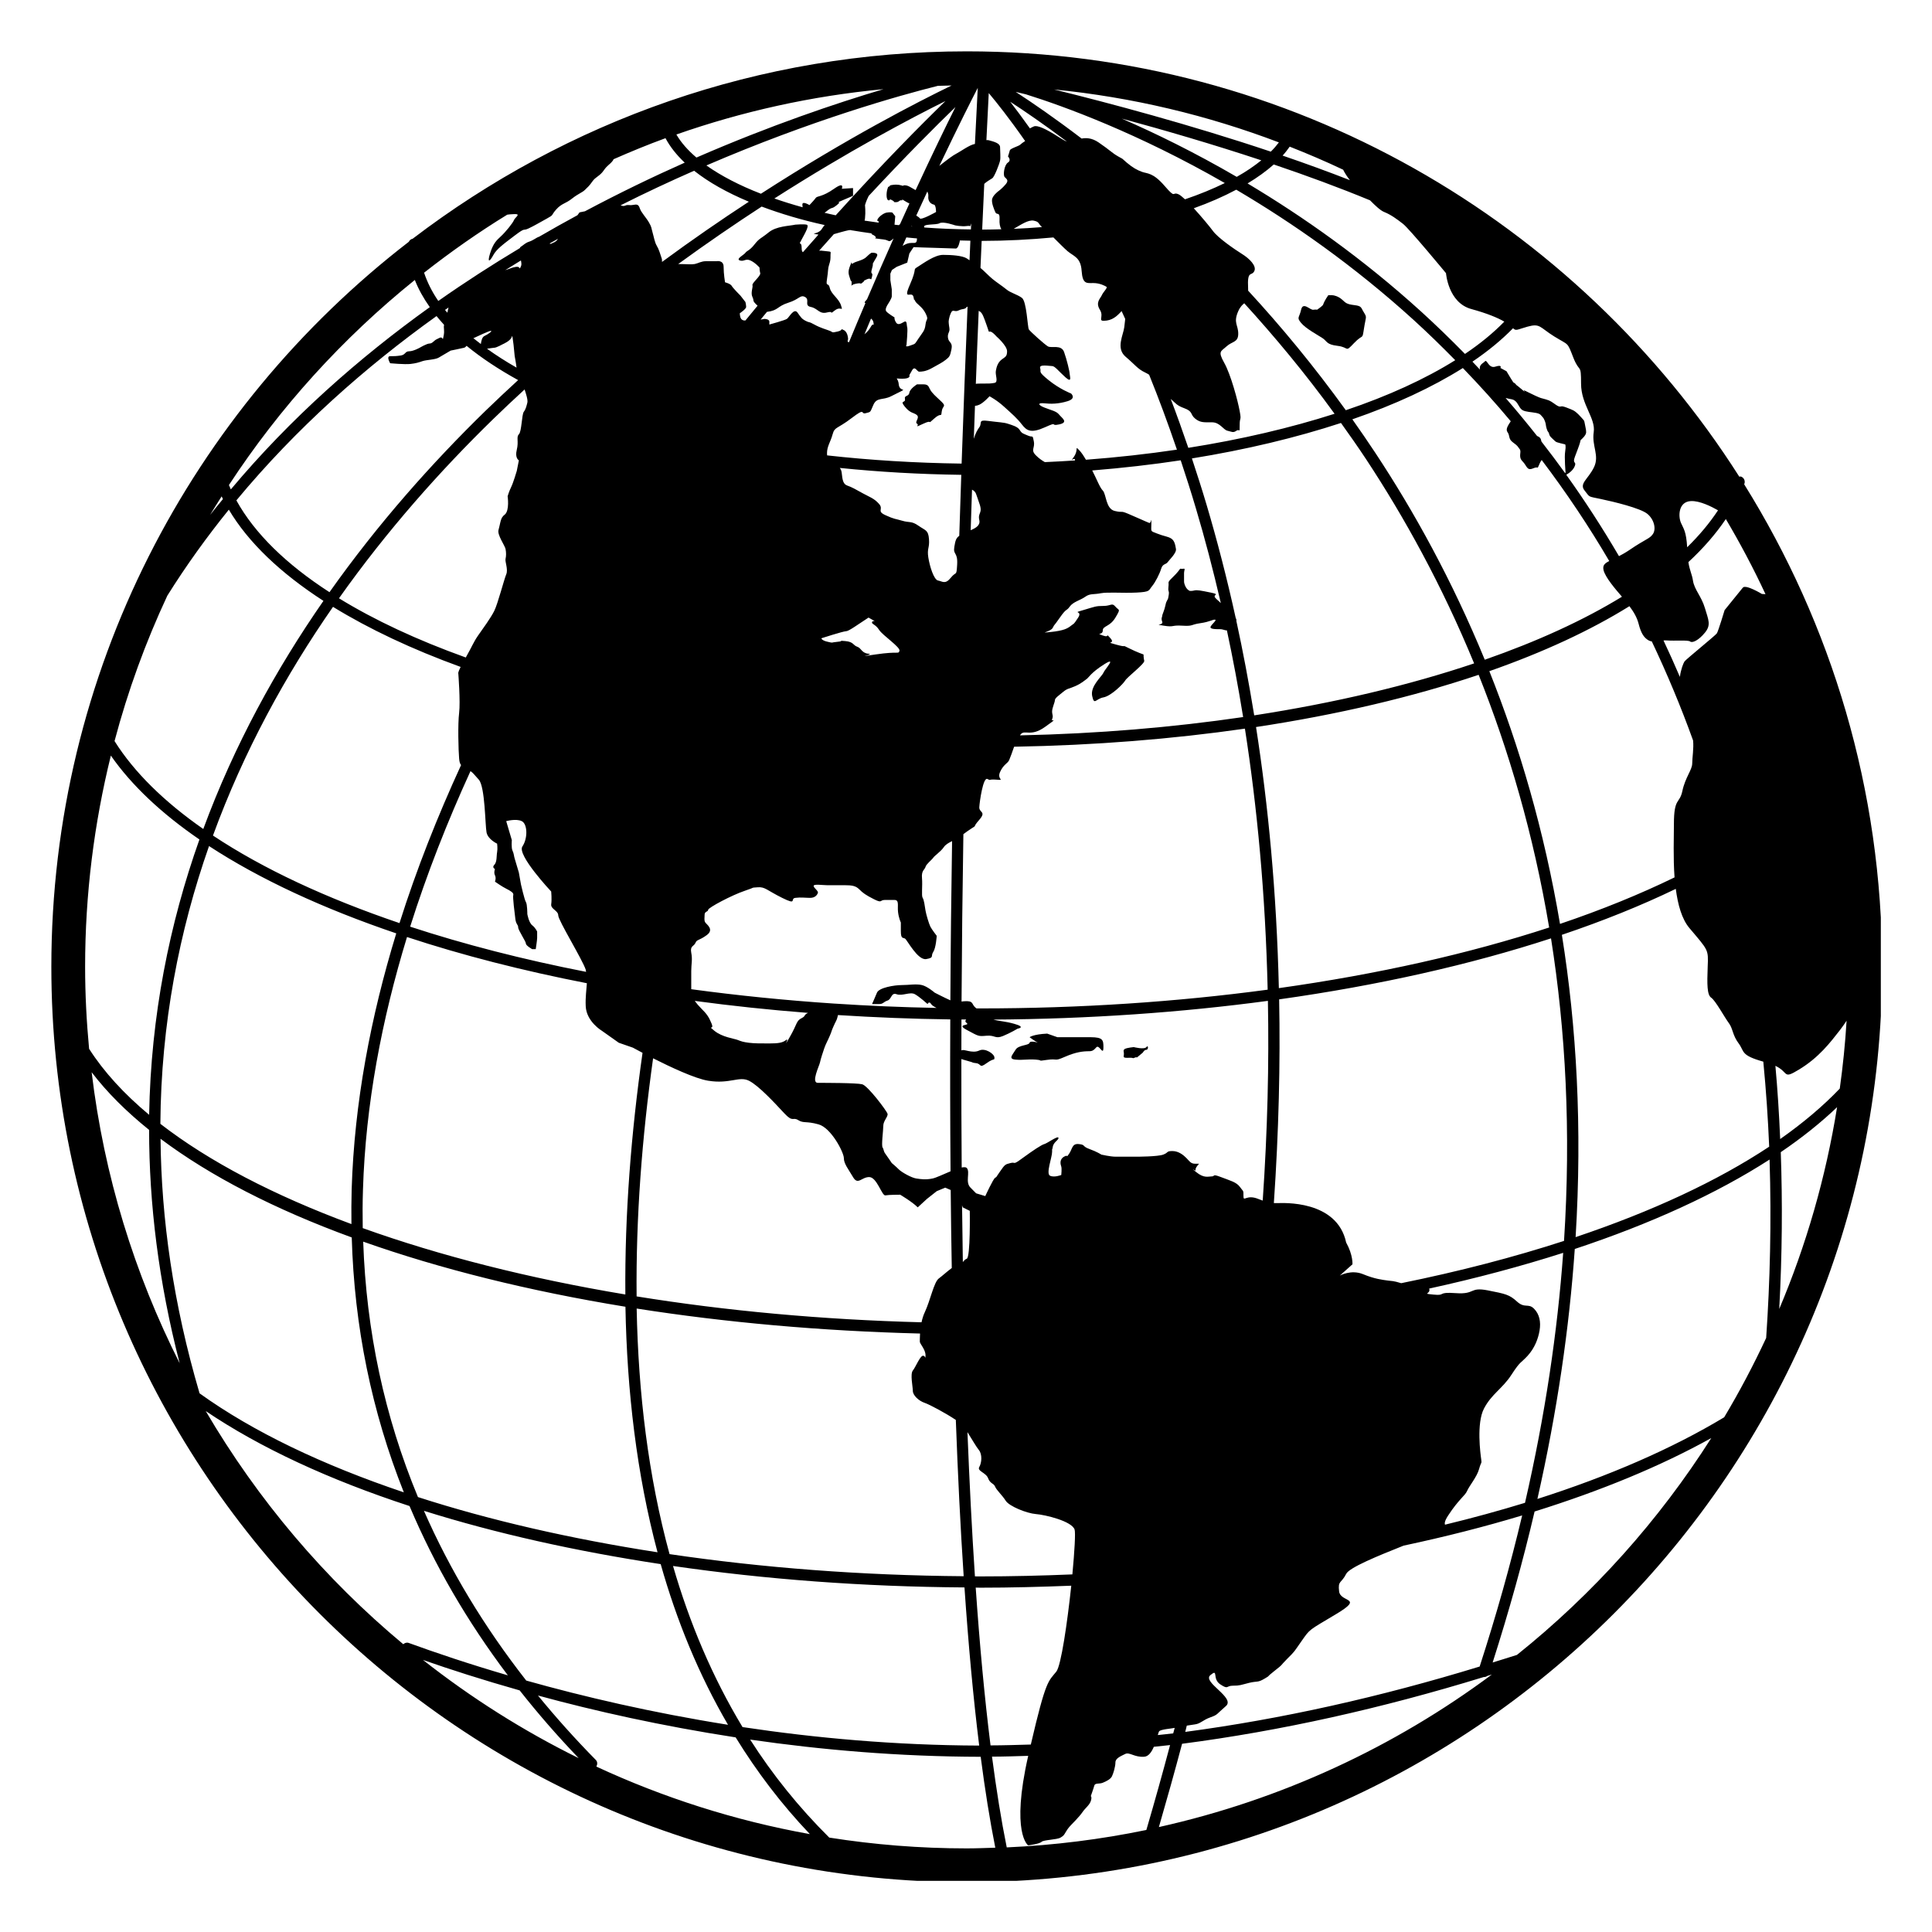 <svg xmlns="http://www.w3.org/2000/svg" xmlns:xlink="http://www.w3.org/1999/xlink" width="1080" zoomAndPan="magnify" viewBox="0 0 810 810" height="1080" preserveAspectRatio="xMidYMid meet" version="1.0"><defs><clipPath id="a23cbd2c85"><path d="M 21.293 21.293 L 788.543 21.293 L 788.543 788.543 L 21.293 788.543 Z M 21.293 21.293 " clip-rule="nonzero"/></clipPath></defs><g clip-path="url(#a23cbd2c85)"><path fill="#000000" d="M 731.254 203.035 C 731.285 202.965 731.316 202.91 731.332 202.859 C 731.789 201.641 731.172 200.277 729.953 199.812 C 729.707 199.719 729.465 199.855 729.199 199.836 C 661.039 92.766 541.379 21.527 405.32 21.527 C 318.059 21.527 237.551 50.863 172.996 100.102 C 172.25 100.246 171.723 100.703 171.395 101.371 C 80.34 171.617 21.527 281.703 21.527 405.336 C 21.527 616.949 193.695 789.113 405.32 789.113 C 616.926 789.113 789.098 616.941 789.098 405.336 C 789.098 331.113 767.867 261.82 731.254 203.035 Z M 722.875 594.199 C 701.012 607.371 674.555 618.859 644.562 628.441 C 652.891 591.578 657.934 556.676 660.234 523.637 C 692.039 513.102 719.676 500.461 741.898 486.148 C 742.742 512.27 742.082 537.402 740.473 560.949 C 735.156 572.352 729.297 583.453 722.875 594.199 Z M 249.801 737.867 C 241.133 729.062 233.07 720.059 225.551 710.855 C 249.375 717.359 277.398 723.621 308.43 728.406 C 317.281 742.797 327.586 756.402 339.547 768.965 C 308.152 763.312 278.133 753.699 250.008 740.641 C 250.523 739.727 250.555 738.629 249.801 737.867 Z M 242.617 737.113 C 219.367 725.664 197.52 711.812 177.332 695.93 C 188.605 699.891 202.273 704.289 217.875 708.707 C 225.5 718.387 233.734 727.852 242.617 737.113 Z M 220.633 704.586 C 202.918 681.945 188.621 658.223 177.734 633.418 C 207.75 642.848 241.27 650.344 276.996 655.762 C 283.715 679.535 292.98 702.141 305.223 723.125 C 273.227 718.039 244.637 711.336 220.633 704.586 Z M 62.512 473.715 C 62.52 504.668 66.465 537.309 75.328 571.551 C 56.379 534.043 43.621 492.941 38.426 449.535 C 44.848 457.961 52.938 466.012 62.512 473.715 Z M 83.668 584.16 C 72.629 546.641 67.625 511.066 67.305 477.434 C 88.184 493.125 115.375 507.074 147.469 518.805 C 148.535 556.18 155.848 591.848 169.309 625.672 C 135.211 614.191 105.996 600.227 83.668 584.16 Z M 87.637 354.715 C 108.844 368.578 135.469 380.922 166.133 391.32 C 155.406 426.371 148.551 462.371 147.438 498.641 C 147.293 503.523 147.293 508.383 147.34 513.199 C 114.961 501.207 87.691 487.031 67.234 471.172 C 67.52 429.203 75.145 390.32 87.637 354.715 Z M 70.152 249.738 C 78.105 237.023 86.762 225.035 95.941 213.676 C 104.121 227.457 117.66 240.309 135.605 251.918 C 115.77 280.477 98.195 312.406 85.23 347.562 C 68.91 336.18 56.258 323.816 48.023 310.699 C 53.621 289.566 61.066 269.195 70.152 249.738 Z M 88.078 215.879 C 89.648 213.258 91.301 210.691 92.93 208.105 C 93.113 208.488 93.289 208.875 93.457 209.25 C 91.668 211.445 89.832 213.629 88.078 215.879 Z M 212.656 90.008 C 213.289 89.891 214.102 89.832 215.488 89.77 C 218.734 89.609 215.938 91.082 215.488 92.27 C 215.055 93.449 211.961 97.281 210.027 99.055 C 208.121 100.824 206.789 102.004 205.457 106.27 C 204.145 110.543 205.457 109.516 206.789 107.008 C 208.121 104.504 210.91 102.445 215.785 98.758 C 220.641 95.078 219.031 96.984 221.539 95.805 C 224.043 94.629 225.957 93.457 229.203 91.676 C 232.453 89.906 230.824 90.508 233.18 87.836 C 235.539 85.191 237.023 85.488 239.812 83.266 C 242.617 81.062 244.086 80.766 245.262 79.586 C 246.449 78.418 247.043 77.961 248.383 76.043 C 249.695 74.129 251.477 73.848 253.098 71.48 C 254.715 69.117 255.598 69.117 256.938 67.344 C 257.105 67.121 257.129 66.953 257.234 66.758 C 264.383 63.617 271.633 60.625 279.016 57.934 C 280.906 61.5 283.617 64.934 287.066 68.195 C 273.629 74.168 259.582 80.949 245.238 88.582 C 244.816 88.672 244.359 88.773 243.805 88.871 C 242.512 89.094 243.105 89.016 242.098 90.234 C 236.773 93.113 231.395 96.125 226.016 99.254 C 224.867 99.582 223.707 100.695 221.98 101.273 C 220.203 101.852 219.914 102.445 218.141 103.621 C 218.012 103.703 218.078 103.895 217.98 104 C 206.562 110.848 195.125 118.191 183.762 126.176 C 181.117 122.328 179.145 118.359 177.797 114.332 C 188.941 105.594 200.543 97.441 212.656 90.008 Z M 218.398 109.195 C 218.59 110.109 218.711 110.984 218.438 111.586 C 217.547 113.645 218.438 111.586 216.371 111.871 C 214.629 112.121 214.035 112.594 211.816 113.27 C 214.02 111.887 216.219 110.527 218.398 109.195 Z M 574.387 83.988 C 576.641 86.258 578.758 88.262 580.305 88.871 C 583.246 90.059 585.594 91.82 588.258 93.883 C 590.902 95.965 606.246 114.535 606.246 114.535 C 606.246 114.535 607.137 126.922 616.863 129.566 C 623.551 131.402 627.887 133.215 630.691 134.844 C 626.105 139.555 620.59 144.086 614.199 148.383 C 608.059 142.121 601.926 136.188 595.883 130.688 C 571.301 108.344 546.27 90.789 523.055 76.91 C 527.207 74.398 530.91 71.738 534.027 68.957 C 547.754 73.605 561.438 78.633 574.387 83.988 Z M 640.465 136.941 C 645.773 135.469 645.477 137.238 651.656 141.078 C 657.855 144.918 656.98 143.148 659.625 149.93 C 662.289 156.715 662.867 152 662.867 160.832 C 662.867 169.684 669.047 175.281 668.172 181.184 C 667.301 187.082 670.691 190.922 668.27 195.934 C 665.809 200.945 661.977 202.715 664.355 205.668 C 666.707 208.617 665.527 208.023 671.141 209.211 C 676.727 210.379 687.648 213.035 690.605 215.391 C 693.547 217.75 694.445 221.887 692.953 223.945 C 691.48 226.008 690.293 225.711 682.934 230.727 C 681.352 231.785 680.023 232.508 678.766 233.164 C 671.668 221.059 664.277 209.676 656.668 199.059 C 658.328 198.09 659.77 196.824 660.316 195.164 C 660.91 193.383 659.145 194.555 660.316 191.418 C 661.504 188.27 660.516 190.828 661.504 188.27 C 662.488 185.711 662.672 184.539 662.672 184.539 C 662.672 184.539 664.238 183.145 664.629 182.367 C 665.039 181.582 665.207 181.199 664.629 178.641 C 664.051 176.074 664.629 176.852 662.859 174.895 C 661.086 172.934 660.102 172.145 658.535 171.562 C 656.973 170.969 656.172 170.574 655.184 170.391 C 654.215 170.191 654.215 170.969 652.441 169.797 C 650.672 168.617 650.191 168.016 648.074 167.434 C 645.957 166.848 646.164 167.039 643.594 165.859 C 641.02 164.684 640.059 164.082 639.07 163.688 C 638.086 163.305 640.828 165.66 638.086 163.305 C 635.344 160.938 636.145 161.918 635.344 160.938 C 634.539 159.961 635.125 161.531 633.371 158.582 C 631.598 155.629 631.598 155.629 631.598 155.629 L 629.031 154.25 C 629.031 154.25 629.836 153.098 627.871 153.465 C 627.055 153.617 626.098 154.25 624.91 153.465 C 623.742 152.688 623.141 150.699 622.547 151.5 C 622.051 152.191 619.949 152.809 620.496 154.98 C 619.43 153.867 618.379 152.727 617.328 151.629 C 623.902 147.18 629.586 142.5 634.348 137.617 C 635.688 138.844 635.848 138.234 640.465 136.941 Z M 704.762 219.23 C 703.578 216.578 703.578 210.379 708.883 210.082 C 712.629 209.883 717.605 212.418 720.285 213.949 C 716.789 219.254 712.469 224.434 707.352 229.438 C 706.953 222.742 705.855 221.727 704.762 219.23 Z M 709.832 310.438 C 710.176 313.793 709.469 317.66 709.469 320.09 C 709.469 322.75 706.527 325.988 705.348 331.602 C 704.164 337.195 701.797 334.254 701.797 345.465 C 701.797 351.035 701.453 359.543 702.062 367.848 C 687.543 374.918 671.484 381.461 654.039 387.352 C 647.418 348.18 636.984 312.883 624.414 281.391 C 646.977 273.492 666.754 264.336 683.148 254.148 C 684.906 256.512 686.324 258.812 687.047 261.707 C 687.953 265.242 689.113 267.312 691.199 268.496 C 691.656 268.754 692.074 268.852 692.512 268.898 C 699.016 282.602 704.797 296.477 709.832 310.438 Z M 529.402 503.348 C 528.793 503.129 528.273 502.969 527.527 502.656 C 522.516 500.59 521.328 504.117 521.328 501.488 C 521.328 498.809 521.328 499.715 519.855 497.645 C 518.363 495.578 515.719 494.984 511.887 493.492 C 508.043 492.02 509.52 493.211 508.043 493.211 C 506.57 493.211 504.805 494.086 501.559 491.441 C 498.312 488.797 501.559 491.441 501.262 490.566 C 500.965 489.676 502.738 487.891 502.738 487.891 C 502.738 487.891 502.738 487.891 500.965 487.891 C 499.195 487.891 498.617 486.727 497.43 485.539 C 496.258 484.355 494.191 482.582 491.547 482.582 C 488.883 482.582 490.055 483.176 487.703 484.074 C 485.34 484.945 476.793 484.945 476.793 484.945 C 476.793 484.945 473.852 484.945 471.484 484.945 C 469.121 484.945 469.699 484.945 467.645 484.945 C 465.578 484.945 461.746 484.074 461.746 484.074 C 461.746 484.074 459.973 482.887 456.734 481.723 C 453.496 480.555 455.258 479.953 452.301 479.656 C 449.359 479.359 449.656 481.723 448.18 483.777 C 446.703 485.844 448.18 483.777 446.113 484.945 C 444.043 486.133 444.637 488.203 444.941 489.082 C 445.223 489.973 444.941 492.621 444.941 492.621 C 444.941 492.621 441.984 493.805 440.211 492.918 C 438.438 492.027 441.102 485.258 441.102 482.879 C 441.102 480.547 441.102 482.879 441.383 480.824 C 441.695 478.758 444.043 477.883 443.746 476.984 C 443.465 476.098 439.031 479.352 437.863 479.648 C 436.676 479.945 433.133 482.309 428.715 485.531 C 424.281 488.789 426.051 487.008 423.688 487.602 C 421.34 488.195 421.34 488.195 419.285 491.137 C 417.203 494.078 418.098 493.203 417.203 493.797 C 416.328 494.375 413.082 501.469 413.082 501.469 L 409.238 500.301 C 409.238 500.301 409.238 500.301 406.883 497.918 C 404.527 495.57 406.883 491.434 405.32 489.668 C 404.969 489.293 404.18 489.293 403.195 489.484 C 403.082 474.387 403.027 459.219 403.051 443.996 C 403.555 444.188 404.199 444.371 405.32 444.684 C 409.238 445.734 406.883 445.422 409.238 445.734 C 411.605 446.031 410.418 448.082 413.656 445.734 C 416.914 443.371 416.914 444.844 416.914 443.371 C 416.914 441.895 413.074 439.234 410.57 440.426 C 407.492 441.871 403.934 439.555 403.059 440.426 C 403.059 436.09 403.082 431.754 403.09 427.414 C 403.758 427.43 404.422 427.43 405.07 427.43 C 404.75 427.871 404.438 428.25 405.312 428.922 C 406.875 430.109 400.469 429.219 405.441 431.863 C 410.418 434.527 410.113 434.527 413.656 434.23 C 417.203 433.934 417.191 435.672 420.457 434.375 C 423.68 433.059 426.637 431.27 426.637 431.27 C 426.637 431.27 430.461 430.695 425.164 429.219 C 421.32 428.137 418.742 428.137 416.488 427.465 C 456.43 427.215 495.145 424.504 531.574 419.613 C 532.082 445.918 531.422 473.859 529.402 503.348 Z M 361.465 454.586 C 359.117 453.992 345.84 453.992 342.898 453.992 C 339.945 453.992 343.492 446.898 343.781 445.43 C 344.074 443.973 344.957 441.309 345.559 439.547 C 346.16 437.781 347.027 436.305 347.906 434.238 C 348.797 432.184 348.484 432.465 349.398 430.414 C 350.273 428.344 350.867 427.75 351.156 426.277 C 351.219 425.996 351.266 425.781 351.324 425.57 C 366.766 426.559 382.48 427.184 398.41 427.391 C 398.312 448.684 398.352 469.969 398.52 491.07 C 395.547 492.309 392.41 493.812 390.977 494.094 C 388.035 494.688 386.246 494.391 384.195 494.094 C 382.125 493.812 377.996 491.449 376.82 490.27 C 375.648 489.082 373.875 487.609 373.875 487.609 C 373.875 487.609 372.098 484.945 371.223 483.77 C 370.324 482.582 370.637 482.012 370.043 481.121 C 369.449 480.234 370.324 474.043 370.324 471.992 C 370.324 469.906 372.395 468.145 372.105 466.965 C 371.801 465.777 363.832 455.164 361.465 454.586 Z M 329.621 435.992 C 328.137 437.18 326.383 437.469 322.543 437.469 C 318.711 437.469 316.344 437.469 313.988 437.188 C 311.637 436.891 310.75 436.594 309.266 436 C 307.797 435.426 302.77 434.832 299.531 432.176 C 296.293 429.516 299.531 432.176 298.363 429.219 C 297.176 426.277 296.293 425.082 293.93 422.734 C 292.879 421.684 291.988 420.633 291.281 419.629 C 306.723 421.715 322.574 423.391 338.762 424.656 C 336.82 425.578 337.902 425.957 336.113 426.848 C 333.742 428.016 334.336 429.211 331.098 434.816 C 327.84 440.426 331.098 434.824 329.621 435.992 Z M 656.371 198.105 C 656.371 198.105 656.258 198.234 656.188 198.355 C 652.898 193.816 649.598 189.391 646.262 185.125 C 645.98 183.875 645.836 183.379 644.418 182.777 C 640.066 177.254 635.648 171.922 631.23 166.848 C 633.797 167.559 633.973 167.184 635.141 168.016 C 636.535 168.996 636.93 171.16 638.309 171.953 C 639.688 172.738 642.035 172.73 644.008 173.125 C 645.98 173.516 645.98 174.094 646.766 174.895 C 647.551 175.691 648.035 177.453 648.098 178.047 C 648.129 178.641 648.539 180.492 649.117 181.141 C 649.711 181.773 649.133 182.367 650.695 183.746 C 652.258 185.125 651.867 185.262 654.047 185.785 C 656.211 186.312 656.211 186.312 656.211 186.312 C 656.211 186.312 656.605 186.891 656.211 189.254 C 655.793 191.629 656.371 198.105 656.371 198.105 Z M 633.387 176.613 C 632.32 178.27 631.133 179.93 632.008 181.141 C 633.195 182.762 632.207 183.949 634.371 185.52 C 636.535 187.09 636.16 187.09 637.113 188.277 C 638.102 189.449 636.344 191.426 638.301 193.391 C 640.273 195.355 640.074 197.527 642.805 196.344 C 645.562 195.172 644.023 197.52 645.668 193.977 C 645.887 193.496 646.141 193.145 646.359 192.863 C 656.805 206.66 666.242 220.812 674.684 235.219 C 672.742 236.203 671.859 237.023 672.285 238.992 C 672.992 242.016 677.113 246.812 680.008 250.18 C 663.973 260.016 644.555 268.891 622.492 276.594 C 608.82 243.34 592.852 214.43 576.594 189.832 C 573.426 185.023 570.203 180.379 566.98 175.801 C 584.922 169.621 600.492 162.363 613.312 154.301 C 620.359 161.594 627.059 169.035 633.387 176.613 Z M 349.887 420.762 C 349.871 420.762 349.84 420.762 349.816 420.762 C 329.262 419.398 309.191 417.363 289.809 414.73 C 289.809 414.621 289.809 414.531 289.809 414.172 C 289.809 413.281 289.809 410.035 289.809 407.109 C 289.809 404.148 290.391 402.371 289.809 399.426 C 289.223 396.484 290.984 396.781 291.578 395.297 C 292.156 393.824 293.055 394.426 296.293 392.059 C 299.531 389.695 296.293 387.625 295.699 386.75 C 295.121 385.863 295.41 384.98 295.41 383.512 C 295.41 382.023 296.895 382.328 296.895 381.445 C 296.895 380.555 306.918 375.246 312.23 373.477 C 317.531 371.711 314.293 372.305 317.531 372.008 C 320.77 371.711 321.371 373.188 327.922 376.434 C 334.449 379.672 331.098 376.715 333.453 376.434 C 335.816 376.121 337.59 376.434 339.652 376.434 C 341.711 376.434 342.594 375.246 342.891 374.363 C 343.188 373.477 341.117 372.297 341.117 371.414 C 341.117 370.531 344.957 371.125 346.715 371.125 C 348.469 371.125 350.852 371.125 354.09 371.125 C 357.328 371.125 358.812 371.414 360.285 372.891 C 361.754 374.375 362.941 375.246 366.477 377.035 C 370.012 378.797 368.824 377.316 370.895 377.316 C 372.961 377.316 372.961 377.316 375.031 377.316 C 377.09 377.316 376.199 379.68 376.504 382.328 C 376.801 384.988 377.684 386.762 377.684 386.762 C 377.684 386.762 377.684 386.762 377.684 390.289 C 377.684 393.832 378.559 392.949 379.465 393.535 C 380.336 394.113 384.762 402.691 388.309 402.098 C 391.844 401.504 390.07 400.91 391.258 399.129 C 392.43 397.367 392.723 392.348 392.723 392.348 C 392.723 392.348 390.664 389.695 390.07 388.516 C 389.484 387.344 388.309 383.504 388.02 381.727 C 387.723 379.945 387.426 377.301 386.832 376.426 C 386.238 375.535 386.832 371.406 386.551 368.168 C 386.238 364.922 387.723 364.625 388.027 363.445 C 388.316 362.273 390.672 360.504 391.266 359.605 C 391.852 358.715 394.504 356.961 395.684 355.18 C 396.453 354.051 397.75 353.344 399.164 352.637 C 398.816 374.637 398.562 396.965 398.449 419.391 C 395.785 418.203 391.859 416.168 391.859 416.168 C 391.859 416.168 388.898 413.586 386.559 413 C 384.195 412.406 380.957 413 377.996 413 C 375.055 413 368.559 414.051 367.68 416.168 C 366.805 418.301 365.609 420.961 365.609 420.961 C 365.609 420.961 366.797 420.961 368.559 420.961 C 370.324 420.961 370.324 420.07 372.098 419.484 C 373.875 418.895 373.578 415.977 375.938 416.84 C 378.293 417.707 381.539 415.68 383.602 416.84 C 385.652 418.004 388.898 420.961 388.898 420.961 C 388.898 420.961 389.492 419.484 390.391 420.961 C 390.703 421.492 391.594 422.043 392.652 422.574 C 378.172 422.309 363.934 421.684 349.887 420.762 Z M 321.547 130.754 C 326.383 130.168 325.789 128.395 330.496 126.922 C 335.227 125.445 335.512 123.379 337.582 124.555 C 339.652 125.727 336.988 128.09 339.938 128.691 C 342.891 129.277 343.484 131.844 346.723 131 C 349.977 130.168 347.309 132.227 349.977 130.168 C 352.621 128.098 353.504 131.043 352.621 128.098 C 351.742 125.156 348.477 123.379 347.898 120.73 C 347.309 118.078 346.145 120.645 346.723 117.004 C 347.309 113.363 347.02 112.77 347.605 110.992 C 348.195 109.219 348.195 108.641 348.195 106.863 C 348.195 105.09 349.07 105.691 344.363 105.09 C 344.043 105.059 343.746 105.074 343.441 105.074 C 345.527 102.691 347.562 100.434 349.594 98.172 C 353.961 96.953 350.152 97.973 354.387 96.84 C 355.484 96.551 356.094 96.465 356.469 96.449 C 356.641 96.48 356.816 96.527 357 96.551 C 357.078 96.609 357.137 96.625 357.242 96.59 C 359.902 97.066 362.668 97.434 365.41 97.836 C 365.266 98.453 366.051 98.219 366.957 99.117 C 367.961 100.078 365.594 99.781 367.961 100.078 C 370.309 100.375 367.664 100.078 370.309 100.375 C 372.969 100.672 372.375 101.852 374.148 100.375 C 374.348 100.207 374.477 100.109 374.637 99.977 C 371.109 107.855 367.359 116.473 363.508 125.461 C 362.172 126.969 362.402 126.746 362.828 127.082 C 360.559 132.355 358.289 137.832 355.957 143.453 C 354.922 143.516 355.566 142.25 355.566 142.25 C 355.566 142.25 355.566 139.309 353.801 138.41 C 352.035 137.535 353.801 138.41 351.148 139.004 C 348.484 139.598 349.391 139.301 347.906 138.707 C 346.434 138.113 344.074 137.535 341.406 136.062 C 338.762 134.578 339.652 135.469 337.887 134.578 C 336.121 133.688 335.816 133.094 334.344 131.035 C 332.875 128.98 330.816 133.102 329.918 133.695 C 329.043 134.289 322.551 136.062 322.551 136.062 C 322.551 136.062 322.551 136.062 322.551 134.875 C 322.551 133.703 320.488 133.703 320.488 133.703 C 320.488 133.703 319.855 133.848 318.91 133.977 C 319.785 132.91 320.672 131.82 321.547 130.754 Z M 389.203 82.098 C 388.891 84.758 390.672 85.633 391.555 85.785 C 392.438 85.938 392.438 88.879 392.438 88.879 C 392.438 88.879 386.238 92.414 385.637 91.539 C 385.43 91.195 384.82 90.789 384.145 90.379 C 385.742 86.867 387.297 83.492 388.797 80.27 C 389.051 80.902 389.262 81.496 389.203 82.098 Z M 416.031 74.723 C 416.922 74.129 418.973 68.82 419.285 67.344 C 419.566 65.871 419.285 63.52 419.285 61.75 C 419.285 59.977 416.609 59.383 414.539 58.797 C 414.18 58.703 413.867 58.734 413.555 58.75 C 413.977 50.066 414.324 43.355 414.539 39.02 C 417.859 42.965 423.199 49.676 429.789 59.129 C 429.02 59.609 428.176 60.227 427.719 60.668 C 427.125 61.258 423.598 62.238 423.383 63.023 C 423.199 63.809 422.598 65.582 422.598 65.582 C 422.598 65.582 424.16 67.145 422.598 68.137 C 421.035 69.109 420.449 73.445 421.219 74.23 C 422.004 75.016 422.613 75.402 422.203 76.395 C 421.812 77.383 419.461 79.531 418.867 79.934 C 418.277 80.324 416.109 82.098 415.91 83.676 C 415.727 85.238 416.711 87.605 417.305 88.984 C 417.883 90.348 419.246 88.582 419.062 91.926 C 418.965 93.555 419.191 95.102 419.832 96.117 C 417.152 96.184 414.477 96.262 411.781 96.262 C 412.094 89.359 412.375 82.988 412.656 77.086 C 413.504 76.234 415.309 75.195 416.031 74.723 Z M 410.578 218.055 C 411.066 220.25 409.16 221.348 406.965 222.301 C 407.148 216.555 407.34 210.871 407.523 205.289 C 409.383 206.301 409.055 206.844 410.57 210.973 C 412.191 215.398 409.824 214.805 410.578 218.055 Z M 382.117 94.797 C 382.277 94.875 382.383 94.906 382.52 94.973 C 382.359 94.965 382.23 94.941 382.078 94.918 C 382.086 94.883 382.102 94.836 382.117 94.797 Z M 406.836 100.914 C 406.723 103.59 406.625 106.316 406.48 109.121 C 406.09 108.867 405.738 108.602 405.32 108.336 C 403.461 107.16 398.914 106.855 395.387 106.855 C 391.852 106.855 387.129 110.391 384.773 111.863 C 382.406 113.355 384.773 111.863 381.531 119.242 C 378.285 126.617 382.406 121.605 383 124.547 C 383.594 127.5 383 124.547 383.594 126.023 C 384.188 127.508 386.551 128.387 388.027 131.332 C 389.492 134.289 388.316 133.398 388.027 136.062 C 387.73 138.707 386.84 139.301 385.066 141.945 C 383.297 144.605 383.898 144.016 381.539 144.902 C 379.168 145.777 380.059 144.605 380.059 144.605 C 380.059 144.605 380.652 138.105 380.355 137.23 C 380.059 136.355 380.355 134.289 379.168 134.867 C 377.996 135.461 376.523 136.637 375.648 135.164 C 374.758 133.688 375.055 133.094 375.055 133.094 C 375.055 133.094 372.105 131.324 371.512 130.449 C 370.926 129.559 372.105 127.793 372.105 127.793 C 372.105 127.793 373.883 125.141 373.883 124.25 C 373.883 123.371 373.883 121.309 373.883 121.309 L 373.289 117.469 L 373.289 114.727 C 373.508 114.223 373.73 113.691 373.949 113.195 L 375.945 111.863 L 380.371 110.102 L 381.262 106.262 L 383.016 103.613 C 383.016 103.613 390.398 103.902 391.57 103.902 C 392.742 103.902 399.531 104.199 400.727 104.199 C 401.824 104.199 402.387 101.234 402.449 100.809 C 403.902 100.855 405.367 100.891 406.836 100.914 Z M 410.578 130.465 C 411.895 131.043 412.488 133.109 413.664 136.367 C 414.852 139.605 414.258 139.012 415.141 139.012 C 416.031 139.012 417.801 141.078 417.801 141.078 C 417.801 141.078 422.219 144.918 422.219 147.27 C 422.219 149.617 421.348 149.625 419.871 150.805 C 418.379 151.984 417.801 153.754 417.508 155.527 C 417.211 157.297 418.691 160.242 416.93 160.539 C 415.141 160.824 415.141 160.824 410.586 160.824 C 409.992 160.824 409.504 160.859 409.121 160.922 C 409.504 150.203 409.93 139.98 410.324 130.32 C 410.379 130.352 410.516 130.434 410.578 130.465 Z M 346.777 190.922 C 346.762 190.641 346.723 190.449 346.723 190.031 C 346.723 187.09 348.203 185.32 349.078 182.078 C 349.977 178.84 350.859 180.012 357.055 175.281 C 363.238 170.574 360.582 173.812 362.949 173.23 C 365.305 172.637 364.719 172.934 366.188 169.691 C 367.664 166.445 370.027 167.914 373.562 166.148 C 377.09 164.387 373.562 166.148 377.09 164.387 C 380.633 162.613 377.09 164.387 376.801 161.137 C 376.504 157.898 374.438 158.781 378.277 158.781 C 382.117 158.781 381.234 157.305 381.234 157.305 C 381.234 157.305 381.234 157.305 382.406 155.238 C 383.586 153.168 384.477 155.824 385.355 155.824 C 386.23 155.824 388.02 155.824 390.664 154.348 C 393.309 152.863 395.098 151.992 396.559 150.812 C 398.039 149.633 398.336 149.328 398.914 146.387 C 399.508 143.445 397.742 143.734 397.445 141.672 C 397.141 139.605 398.328 139.309 398.031 137.535 C 397.734 135.766 397.734 134.875 397.734 134.875 C 397.734 134.875 397.734 133.398 398.617 131.34 C 399.5 129.277 400.102 131.043 401.863 130.168 C 403.621 129.285 404.52 129.871 405.312 128.691 C 405.375 128.582 405.551 128.629 405.656 128.582 C 404.84 148.293 403.996 170.422 403.164 194.363 C 383.672 194.105 364.801 192.934 346.777 190.922 Z M 384.449 99.957 C 384.418 102.074 383.824 101.852 382.117 101.852 C 380.707 101.852 379.738 102.332 378.422 103.07 C 378.934 101.867 379.473 100.719 379.992 99.535 C 381.492 99.68 382.945 99.848 384.449 99.957 Z M 365.184 133.559 C 365.648 133.984 366.082 134.395 366.195 135.18 C 366.492 137.246 366.195 135.18 365.312 136.652 C 364.434 138.121 364.117 138.715 362.434 140.148 C 363.34 137.93 364.262 135.715 365.184 133.559 Z M 403.02 199.074 C 402.738 207.406 402.457 215.93 402.176 224.645 C 400.828 225.598 400.551 226.598 400.109 229.254 C 399.516 232.781 401.582 231.312 401.297 236.621 C 400.98 241.93 400.98 239.281 398.625 242.227 C 396.27 245.168 395.098 243.699 393.309 243.395 C 391.547 243.105 389.789 237.496 389.195 233.664 C 388.605 229.832 389.781 229.832 389.477 225.996 C 389.195 222.164 388.012 222.469 385.051 220.395 C 382.109 218.324 381.227 219.223 378.27 218.324 C 375.32 217.453 375.031 217.742 371.199 215.977 C 367.359 214.203 370.613 213.613 368.535 211.254 C 366.477 208.898 364.398 208.305 361.746 206.828 C 359.102 205.355 357.039 204.176 355.262 203.59 C 353.488 202.996 353.199 201.227 352.895 198.281 C 352.797 197.344 352.492 196.719 352.102 196.184 C 368.496 197.859 385.516 198.844 403.02 199.074 Z M 354.684 264.648 C 355.871 264.648 359.398 261.996 364.137 258.926 C 364.137 258.926 364.137 258.926 365.898 259.926 C 367.672 260.922 365.898 259.926 365.602 260.809 C 365.312 261.691 367.078 261.691 368.551 264.055 C 370.035 266.414 377.699 271.422 377.098 272.906 C 376.516 274.383 377.098 272.906 367.07 274.383 C 357.055 275.855 367.07 274.383 364.137 274.086 C 361.168 273.797 361.168 271.727 359.398 271.145 C 357.633 270.551 357.922 269.074 354.387 268.777 C 350.859 268.488 354.387 268.777 351.148 269.074 C 347.91 269.371 349.672 269.668 347.02 269.074 C 344.371 268.488 344.371 267.598 344.371 267.598 C 344.371 267.598 353.512 264.648 354.684 264.648 Z M 455.281 192.75 C 454.312 191.121 453.438 189.695 452.293 188.559 C 450.535 186.785 452.293 188.559 450.242 191.516 C 448.172 194.457 450.242 191.516 450.695 192.688 C 450.746 192.781 450.695 192.926 450.648 193.047 C 446.496 193.344 442.289 193.543 438.062 193.746 C 436.844 193.078 435.57 192.172 434.316 190.914 C 431.953 188.551 434.02 187.957 433.43 185.016 C 432.852 182.07 433.133 183.539 431.062 182.656 C 429.012 181.773 428.418 181.773 427.543 180.301 C 426.652 178.824 424.289 178.23 422.531 177.645 C 420.746 177.055 418.691 177.055 414.266 176.469 C 409.832 175.875 411.902 177.348 410.586 179.121 C 409.848 180.098 408.992 181.621 408.27 183.957 C 408.438 179.273 408.59 174.672 408.766 170.156 C 409.359 170.109 409.969 169.965 410.578 169.684 C 412.488 168.797 414.852 166.141 414.852 166.141 C 414.852 166.141 417.793 167.625 421.035 170.574 C 424.273 173.516 426.355 175.281 428.41 177.941 C 430.461 180.598 432.25 181.781 438.133 179.121 C 444.035 176.469 439.922 178.832 444.035 177.941 C 448.172 177.062 445.207 175.281 444.035 173.812 C 442.863 172.34 440.797 172.043 437.855 170.863 C 434.895 169.691 435.191 168.797 437.855 169.09 C 440.5 169.387 443.738 169.387 447.578 168.203 C 451.418 167.031 449.055 164.98 449.055 164.98 C 449.055 164.98 444.34 163.191 439.625 159.367 C 434.895 155.535 436.668 156.121 436.09 154.355 C 435.496 152.586 439.93 153.473 441.102 153.473 C 442.27 153.473 443.746 155.543 446.703 158.195 C 449.648 160.844 448.461 157.609 448.461 156.715 C 448.461 155.832 447.289 150.82 446.113 147.566 C 444.941 144.328 440.805 146.09 439.328 145.215 C 437.855 144.328 431.953 139.02 431.359 138.121 C 430.781 137.246 430.469 126.328 428.418 124.859 C 426.363 123.379 423.688 122.793 421.93 121.324 C 420.145 119.852 417.793 118.367 416.031 116.898 C 414.434 115.559 412.598 113.59 411.066 112.336 C 411.238 108.441 411.398 104.648 411.566 101 C 421.898 100.984 431.938 100.457 441.645 99.543 C 443.82 101.676 446.016 103.961 447.578 105.305 C 450.129 107.473 453.102 107.848 453.48 113.555 C 453.871 119.258 455.645 118.672 458.379 118.672 C 461.137 118.672 463.293 119.852 463.895 120.242 C 464.473 120.645 462.531 122.414 461.938 123.777 C 461.344 125.156 459.18 126.738 461.137 129.871 C 463.109 133.023 459.59 134.996 463.996 134.395 C 467.172 133.969 469.059 131.637 470.242 130.426 C 470.73 131.508 471.246 132.637 471.75 133.734 C 471.637 134.844 471.504 136.012 471.359 137.152 C 470.965 140.484 467.742 146.004 471.902 149.547 C 476.078 153.082 476.867 154.652 480.199 156.223 C 480.824 156.504 481.301 156.816 481.781 157.113 C 485.773 166.969 489.668 177.445 493.43 188.516 C 481.156 190.344 468.406 191.758 455.281 192.75 Z M 424.984 95.941 C 427.961 94.273 431.109 92.023 433.43 92.52 C 435.777 93.016 435.137 93.602 436.844 95.211 C 432.922 95.527 428.98 95.781 424.984 95.941 Z M 490.832 167.254 C 493.035 169.172 493.332 169.988 496.547 171.16 C 500.277 172.539 498.898 173.719 501.055 175.488 C 503.219 177.27 504.797 177.055 508.133 177.055 C 511.484 177.055 512.863 180.211 514.637 180.59 C 516.391 180.988 517 181.582 518.363 180.59 C 519.742 179.609 519.742 181.977 519.742 178.23 C 519.742 174.496 520.543 176.668 519.742 172.34 C 518.957 168.008 516.016 157 513.254 152.094 C 510.496 147.18 511.875 147.383 514.242 145.215 C 516.59 143.051 519.141 143.645 519.141 139.91 C 519.141 136.164 516.977 135.387 519.141 130.465 C 520.016 128.492 520.93 127.777 521.656 127.145 C 534.293 141.008 547.105 156.352 559.523 173.477 C 541.109 179.379 520.488 184.227 498.207 187.754 C 495.793 180.668 493.34 173.836 490.832 167.254 Z M 407.059 96.184 C 400.438 96.117 393.918 95.855 387.547 95.383 C 386.445 93.707 392.523 94.426 393.902 93.594 C 395.387 92.703 400.391 94.469 400.391 94.469 C 400.391 94.469 403.059 95.059 405.32 94.766 C 406.355 94.621 406.652 94.746 406.746 94.906 C 406.859 94.629 407.012 94.156 407.18 93.641 C 407.141 94.508 407.098 95.324 407.059 96.184 Z M 383.875 79.707 C 381.887 78.617 380.762 77.711 379.398 77.695 C 377.691 77.672 379.754 78.258 377.691 77.672 C 375.633 77.086 373.266 77.695 373.266 77.695 C 372.09 79.152 372.672 77.383 372.09 79.152 C 371.496 80.926 371.496 84.102 372.672 83.996 C 373.859 83.867 372.09 82.988 373.859 83.867 C 375.633 84.758 374.141 84.758 375.633 84.758 C 377.098 84.758 376.914 83.812 378.047 83.988 C 379.16 84.156 376.809 82.691 379.16 84.156 C 380.195 84.797 380.785 85.094 381.277 85.305 C 379.984 88.109 378.621 91.156 377.266 94.137 C 377.227 94.121 377.156 94.059 377.156 94.059 C 377.156 94.059 377.027 94.211 376.891 94.402 C 376.273 94.324 375.656 94.273 375.047 94.211 C 375.047 94.156 375.031 94.121 375.047 94.059 C 375.336 90.645 375.336 90.645 375.336 90.645 L 374.156 89.137 C 374.156 89.137 373.324 88.824 371.68 89.137 C 370.035 89.473 367.688 91.539 367.832 92.414 C 367.941 93.152 368.867 92.398 368.297 93.328 C 366.363 93.055 364.391 92.793 362.477 92.496 C 362.547 92.199 362.613 91.941 362.66 91.492 C 362.957 88.879 362.66 85.984 362.66 85.984 C 362.66 85.984 363.086 84.348 364.199 82.145 C 379.648 65.516 392.43 52.77 400.574 44.898 C 396.566 52.914 390.754 64.852 383.875 79.707 Z M 427.824 308 C 429.613 305.633 431.961 309.184 438.141 304.758 C 444.34 300.324 440.508 302.98 441.102 301.52 C 441.695 300.039 441.102 299.742 441.102 298.281 C 441.102 296.797 442.27 294.441 442.27 293.551 C 442.27 292.66 444.043 291.484 445.809 290.016 C 447.57 288.547 448.172 288.844 450.832 287.652 C 453.48 286.48 454.656 285.293 455.531 284.723 C 456.438 284.133 457.32 282.062 462.922 278.52 C 468.512 274.984 463.203 280.578 462.609 282.062 C 462.035 283.539 457.023 287.652 457.898 291.797 C 458.785 295.918 459.371 292.965 462.609 292.383 C 465.852 291.797 470.875 286.777 471.758 285.293 C 472.648 283.809 480.023 278.223 479.727 277.051 C 479.43 275.867 479.43 274.391 479.43 274.391 C 479.43 274.391 476.785 273.508 473.25 271.738 C 469.699 269.965 473.25 271.738 467.941 270.254 C 462.617 268.777 467.941 270.254 465.578 267.609 C 463.211 264.961 465.578 267.609 462.34 266.43 C 459.098 265.25 462.34 266.43 462.34 264.367 C 462.34 262.301 465.297 262.879 467.645 258.934 C 470.012 254.973 469.121 256.094 467.645 254.332 C 466.172 252.566 465.859 254.043 462.617 254.043 C 459.379 254.043 459.098 254.332 454.09 255.805 C 449.062 257.297 454.09 255.805 452.02 258.941 C 449.953 262.066 450.547 261.121 449.062 262.309 C 447.586 263.48 446.121 264.375 440.516 264.969 C 434.91 265.547 440.516 264.969 441.391 263.184 C 442.277 261.41 441.391 263.184 444.348 258.941 C 447.289 254.684 447.008 256.406 448.469 254.34 C 449.961 252.27 452.902 251.695 454.969 250.211 C 457.039 248.727 458.508 249.328 461.457 248.727 C 464.414 248.148 470.621 248.727 476.504 248.438 C 482.391 248.148 481.516 247.555 482.992 245.785 C 484.465 244.012 486.23 240.477 486.832 238.41 C 487.434 236.34 488.898 236.637 489.492 235.762 C 490.07 234.875 493.316 231.922 493.027 230.152 C 492.715 228.387 492.434 226.625 490.961 225.727 C 489.484 224.852 488.016 224.852 485.059 223.664 C 482.117 222.496 482.711 223.07 482.711 219.535 C 482.711 216 482.711 219.535 481.82 219.238 C 480.945 218.941 476.512 216.883 472.969 215.398 C 469.434 213.926 471.215 215.109 467.383 214.23 C 463.551 213.348 463.828 207.148 462.355 205.676 C 461.086 204.414 459.598 200.422 457.922 197.242 C 470.637 196.207 483.07 194.797 495.016 192.984 C 497.207 199.559 499.371 206.309 501.438 213.309 C 505.086 225.531 508.566 238.754 511.836 252.848 C 510.738 251.727 510.57 251.781 509.535 250.66 C 508.223 249.184 511.902 249.328 507.629 248.445 C 503.355 247.566 501.879 247.27 500.707 247.566 C 499.523 247.859 498.785 247.719 498.785 247.719 C 498.785 247.719 498.344 247.566 497.75 246.973 C 497.156 246.395 496.418 244.902 496.418 243.73 C 496.418 242.562 496.418 241.086 496.418 240.195 C 496.418 239.324 497.012 238.281 496.273 238.426 C 495.539 238.586 494.801 238.426 494.801 238.426 C 492.434 241.824 489.789 243.293 489.918 244.324 C 490.078 245.359 489.621 246.973 489.918 247.719 C 490.23 248.453 490.016 249.336 489.805 250.516 C 489.637 251.703 489.035 251.551 488.617 253.77 C 488.16 255.973 487.273 257.609 487.273 258.188 C 487.273 258.781 486.68 259.078 487.273 260.688 C 487.863 262.316 483.297 261.578 487.863 262.316 C 492.434 263.055 490.969 262.02 495.684 262.316 C 500.395 262.605 499.082 261.867 503.203 261.281 C 507.34 260.688 508.508 259.656 509.398 259.797 C 510.273 259.949 508.363 261.371 507.629 262.582 C 506.891 263.793 509.535 263.785 511.469 263.785 C 512.848 263.785 513.535 264.375 514.379 264.273 C 516.855 275.809 519.141 287.93 521.191 300.629 C 491.641 304.961 460.207 307.613 427.664 308.305 C 427.711 308.168 427.742 308.109 427.824 308 Z M 518.348 260.328 C 518.441 259.977 518.363 259.598 518.082 259.117 C 514.34 242.129 510.234 226.391 505.961 211.961 C 503.941 205.152 501.84 198.621 499.715 192.199 C 522.418 188.535 543.434 183.484 562.211 177.332 C 565.777 182.32 569.32 187.34 572.793 192.605 C 588.777 216.852 604.547 245.359 618.031 278.133 C 590.742 287.312 559.578 294.715 525.836 299.918 C 523.574 286.023 521.074 272.836 518.348 260.328 Z M 564.238 171.984 C 550.832 153.387 536.961 136.68 523.293 121.863 C 523.277 121.5 523.293 121.23 523.277 120.828 C 522.867 113.156 524.656 115.914 525.828 113.75 C 527.012 111.574 523.887 108.434 520.719 106.477 C 517.57 104.504 510.684 99.781 508.535 96.84 C 507.301 95.164 503.82 90.941 500.5 87.316 C 507.027 84.984 512.984 82.371 518.305 79.531 C 541.934 93.465 567.555 111.32 592.699 134.168 C 598.758 139.684 604.508 145.312 610.113 151.012 C 597.5 158.895 582.074 165.973 564.238 171.984 Z M 496.812 83.562 C 495.746 82.578 494.809 81.793 494.184 81.496 C 491.242 80.133 493.211 83.668 488.281 77.961 C 483.383 72.277 481.02 72.852 478.836 72.066 C 476.688 71.289 474.926 70.305 472.352 68.148 C 469.801 65.973 471.582 67.168 468.816 65.59 C 466.059 64.02 465.496 63.047 460.566 59.695 C 457.656 57.715 455.129 57.758 453.488 58.094 C 442.246 49.523 432.738 42.996 425.836 38.523 C 427.117 38.828 428.684 39.195 430.125 39.551 C 446.16 44.574 477.059 55.816 513.504 76.742 C 508.477 79.195 502.922 81.496 496.812 83.562 Z M 447.242 59.297 C 446.816 59.215 445.832 58.719 443.656 57.324 C 438.141 53.789 434.824 52.41 433.438 53.004 C 432.875 53.234 432.305 53.547 431.793 53.82 C 428.723 49.516 425.906 45.707 423.527 42.652 C 429.605 46.598 437.652 52.113 447.242 59.297 Z M 408.742 60.348 C 406.371 60.762 402.723 63.535 400.98 64.402 C 399.578 65.109 397.535 66.625 393.816 69.559 C 401.906 52.535 407.727 41.121 409.93 36.84 C 409.707 41.227 409.297 49.227 408.742 60.348 Z M 350.379 90.266 C 348.773 89.938 347.234 89.562 345.68 89.199 C 345.848 89.055 345.922 89.039 346.152 88.871 C 349.391 86.227 348.203 88.102 350.859 85.984 C 353.512 83.867 349.391 85.633 353.512 83.859 C 357.641 82.09 357.641 82.09 357.641 82.09 L 357.641 78.848 L 352.969 79.145 C 352.629 79.723 354.691 75.609 349.68 79.145 C 344.66 82.684 342.602 82.09 342.008 82.977 C 341.414 83.867 339.363 85.984 339.363 85.984 C 339.363 85.984 336.121 83.973 336.418 85.984 C 336.469 86.387 336.484 86.633 336.5 86.898 C 332.355 85.762 328.434 84.527 324.656 83.219 C 355.66 63.41 381.582 49.707 396.387 42.363 C 386.344 52.113 370.012 68.531 350.379 90.266 Z M 345.742 94.355 C 345.312 94.797 345.086 95.23 344.371 96.246 C 342.891 98.316 339.059 97.723 342.891 98.316 C 342.984 98.332 343.051 98.348 343.137 98.363 C 340.965 100.809 338.832 103.191 336.613 105.746 C 336.301 105.492 336.113 105.051 336.113 104.215 C 336.113 100.383 334.336 103.633 336.113 100.383 C 337.887 97.137 339.355 94.484 338.176 94.188 C 336.996 93.891 333.453 94.188 333.453 94.188 C 330.809 94.781 325.5 94.781 322.262 97.434 C 319.008 100.086 318.422 99.789 316.352 102.445 C 314.293 105.098 313.113 105.098 312.52 105.98 C 311.926 106.863 308.398 108.555 310.156 109.188 C 311.926 109.812 312.52 108.258 314.59 109.188 C 316.656 110.109 318.43 112.168 318.43 112.168 C 318.43 112.168 318.43 113.355 318.727 114.535 C 319.008 115.703 315.172 118.664 315.477 119.547 C 315.766 120.426 314.598 122.785 315.477 124.555 C 316.32 126.262 315.086 125.855 317.617 128.172 C 315.926 130.223 314.25 132.254 312.527 134.352 C 311.84 134.379 311.574 134.344 311.055 134 C 310.164 133.406 310.164 131.34 310.164 131.34 C 310.164 131.34 312.824 129.566 312.824 128.691 C 312.824 127.812 312.527 126.625 312.527 126.625 L 310.461 123.969 C 310.461 123.969 307.223 120.73 306.766 119.84 C 306.289 118.953 303.973 118.352 303.973 118.352 C 303.973 118.352 303.379 114.824 303.379 111.863 C 303.379 108.922 300.43 109.508 300.43 109.508 C 300.43 109.508 298.082 109.508 296.012 109.508 C 293.938 109.508 292.766 110.391 291.289 110.688 C 289.902 110.965 288.172 110.719 284.34 110.695 C 296.414 101.914 308.184 93.867 319.336 86.609 C 327.328 89.609 336.121 92.246 345.742 94.355 Z M 280.594 113.461 C 280.668 113.395 280.73 113.348 280.805 113.301 C 280.723 113.348 280.699 113.395 280.594 113.461 Z M 405.32 527.727 C 404.477 528.039 404.141 528.602 403.676 529.121 C 403.547 521.219 403.445 513.273 403.348 505.301 C 403.516 505.816 403.629 506.191 403.629 506.191 L 406.586 507.652 C 406.594 507.652 406.891 527.125 405.32 527.727 Z M 410.973 422.781 C 410.426 422.781 409.906 422.781 409.359 422.766 C 409.223 422.652 409.113 422.547 408.953 422.438 C 407.188 420.961 408.391 419.496 404.246 419.773 C 403.742 419.824 403.508 419.855 403.133 419.902 C 403.266 396.34 403.523 372.832 403.902 349.727 C 405 348.918 406.051 348.125 407.469 347.227 C 409.824 345.75 407.469 347.227 410.578 343.699 C 413.664 340.156 410.418 340.742 410.578 338.383 C 410.707 336.035 412.191 325.699 413.961 326.59 C 415.734 327.465 413.961 326.59 417.801 326.879 C 421.645 327.168 417.801 326.879 419.293 323.633 C 420.754 320.387 422.531 320.098 423.117 318.621 C 423.695 317.164 424.289 315.688 425.172 313.066 C 459.027 312.488 491.512 309.859 521.938 305.488 C 527.031 338.191 530.531 374.668 531.473 414.926 C 493.445 420.039 452.895 422.781 410.973 422.781 Z M 526.598 304.809 C 560.871 299.629 592.348 292.188 619.926 282.922 C 632.496 314.363 642.91 349.656 649.492 388.859 C 615.965 399.812 577.668 408.453 536.168 414.281 C 535.207 374.035 531.703 337.551 526.598 304.809 Z M 518.5 74.152 C 500.867 63.898 484.555 55.93 470.316 49.723 C 488.121 54.551 508.348 60.434 528.816 67.215 C 525.812 69.629 522.402 71.973 518.5 74.152 Z M 398.969 35.844 C 384.797 42.699 355.102 57.949 319.023 81.223 C 310.004 77.719 302.289 73.711 296.156 69.363 C 340.188 50.395 376.617 40.148 393.207 35.988 C 395.129 35.941 397.039 35.887 398.969 35.844 Z M 313.957 84.566 C 302.297 92.191 290.113 100.566 277.551 109.82 C 277.531 109.324 277.598 108.852 277.422 108.336 C 276.828 106.559 276.25 104.496 275.352 103.031 C 274.469 101.547 274.184 99.492 273.582 97.426 C 272.988 95.363 273.285 95.363 272.098 93.297 C 270.926 91.227 268.859 89.16 268.258 87.395 C 267.672 85.625 267.086 85.625 265.324 85.922 C 263.559 86.219 263.551 85.625 262.066 86.219 C 261.312 86.516 260.922 86.281 260.168 86.09 C 270.711 80.773 281.035 75.973 291.012 71.586 C 297.086 76.395 304.816 80.75 313.957 84.566 Z M 233.773 100.383 C 232.895 101.555 232.293 101.555 231.113 102.156 C 230.824 102.301 230.609 102.25 230.43 102.074 C 231.594 101.418 232.734 100.809 233.895 100.152 C 233.848 100.23 233.84 100.289 233.773 100.383 Z M 205.762 138.715 C 206.637 138.715 204.586 140.191 203.102 140.863 C 202.105 141.336 201.785 142.898 201.594 144.23 C 200.52 143.414 199.469 142.617 198.469 141.801 C 200.48 140.848 205.066 138.715 205.762 138.715 Z M 207.23 145.793 C 208.121 145.793 210.766 144.32 210.766 144.32 C 210.766 144.32 214.301 142.844 214.605 141.078 C 214.91 139.316 215.785 149.328 215.785 149.328 C 215.785 149.328 216.297 151.926 216.562 154.125 C 212.105 151.574 207.961 148.93 204.176 146.203 C 205.473 146.035 206.82 145.793 207.23 145.793 Z M 219.938 163.289 C 220.523 165.051 221.379 167.641 221.098 168.805 C 220.785 169.98 220.508 171.457 219.602 172.645 C 218.734 173.82 218.734 180.902 217.539 182.086 C 216.371 183.258 217.539 185.031 216.664 188.574 C 215.785 192.109 217.539 193.008 217.539 193.008 L 216.664 197.426 C 216.664 197.426 215.191 202.445 214.301 204.215 C 213.426 205.988 212.824 208.047 212.824 208.047 C 212.824 208.047 213.707 213.949 211.656 215.719 C 209.586 217.492 211.656 215.719 210.766 216.602 C 209.883 217.484 209.594 220.129 209 222.207 C 208.418 224.266 211.656 228.691 211.953 230.16 C 212.242 231.641 212.242 233.109 211.953 234.297 C 211.656 235.473 213.121 238.723 212.242 240.789 C 211.359 242.859 208.695 253.176 207.223 256.117 C 205.754 259.078 202.508 263.496 200.438 266.445 C 198.5 269.227 198.043 270.805 195.285 275.656 C 174.961 268.359 157.082 260.031 142.121 250.836 C 162.301 222.336 184.652 197.25 206.684 175.785 C 211.086 171.504 215.512 167.352 219.938 163.289 Z M 197.258 323.289 C 198.379 324.074 198.691 324.609 200.742 326.879 C 203.391 329.828 203.391 346.039 203.984 349 C 204.574 351.941 208.418 353.711 208.418 353.711 C 208.418 353.711 208.695 355.781 208.418 357.258 C 208.121 358.723 208.418 361.379 207.27 362.555 C 206.117 363.742 207.52 364.344 207.52 364.344 C 207.52 364.344 206.926 365.812 207.52 366.988 C 208.113 368.168 207.52 369.637 207.52 369.637 C 207.52 369.637 210.461 371.711 212.242 372.594 C 214.02 373.469 215.48 374.363 215.191 375.238 C 214.895 376.113 215.777 382.91 216.066 385.27 C 216.359 387.625 217.25 387.625 217.25 388.805 C 217.25 389.984 220.488 394.695 220.488 395.594 C 220.488 396.477 223.137 397.945 223.137 397.945 L 224.609 397.945 C 224.609 397.945 225.203 394.105 225.203 393.23 C 225.203 392.348 225.203 390.586 225.203 390.586 C 225.203 390.586 224.609 389.094 223.137 387.93 C 221.66 386.75 221.082 383.191 221.082 383.191 C 221.082 383.191 221.082 379.078 220.488 378.199 C 219.898 377.309 218.422 370.82 218.422 370.82 L 217.531 365.805 C 217.531 365.805 216.059 360.785 215.77 359.91 C 215.473 359.02 215.473 357.84 214.887 356.672 C 214.293 355.484 214.59 352.238 214.59 352.238 L 212.234 344.27 C 212.234 344.27 216.359 343.105 218.758 344.27 C 221.148 345.453 221.363 351.363 219.016 354.898 C 216.648 358.434 231.09 373.773 231.09 373.773 C 231.09 373.773 231.402 377.027 231.098 379.086 C 230.809 381.148 234.047 381.734 234.047 383.793 C 234.047 385.863 244.07 402.098 245.559 406.508 C 245.656 406.828 245.641 407.156 245.719 407.453 C 219.289 402.281 194.531 395.914 171.961 388.508 C 178.984 366.277 187.562 344.484 197.258 323.289 Z M 246.051 412.223 C 245.879 415.012 245.391 418.066 245.566 421.836 C 245.848 428.336 252.352 432.168 252.352 432.168 L 259.43 437.18 L 265.332 439.234 C 265.332 439.234 266.926 440.121 269.387 441.406 C 264.625 474.871 261.898 509.039 262.18 542.719 C 221.676 535.953 184.445 526.5 152.078 514.891 C 151.984 509.566 151.992 504.195 152.176 498.793 C 153.273 463.012 160.055 427.473 170.641 392.852 C 193.73 400.469 219.062 406.965 246.051 412.223 Z M 273.812 443.699 C 281.156 447.395 291.387 452.211 296.887 453.094 C 306.027 454.586 309.859 451.043 313.988 453.094 C 318.125 455.164 324.898 462.539 328.738 466.668 C 332.578 470.797 332.273 468.145 334.641 469.609 C 336.988 471.07 337.879 469.906 343.188 471.398 C 348.477 472.855 353.793 483.176 353.793 485.539 C 353.793 487.891 355.559 489.973 357.633 493.492 C 359.703 497.047 361.16 493.492 364.414 493.492 C 367.672 493.492 369.73 501.477 371.215 501.164 C 372.68 500.887 377.402 500.887 377.402 500.887 C 377.402 500.887 382.406 503.828 384.77 506.191 L 388.613 502.656 L 392.734 499.402 L 396.277 497.926 C 396.277 497.926 397.375 498.383 398.586 498.914 C 398.688 509.887 398.84 520.801 399.035 531.625 C 397.094 533.051 394.945 535.023 393.629 535.977 C 391.555 537.469 390.078 545.125 387.73 550.137 C 387.09 551.48 386.664 552.941 386.352 554.375 C 344.684 553.293 304.43 549.582 266.902 543.52 C 266.574 510.363 269.188 476.707 273.812 443.699 Z M 385.734 559.09 C 385.637 560.781 385.637 562.176 385.637 562.504 C 385.637 563.395 388.02 565.762 388.02 568.141 C 388.02 570.457 388.02 568.141 386.832 568.422 C 385.645 568.703 383.891 573.137 382.711 574.605 C 381.531 576.078 382.711 581.387 382.711 583.148 C 382.711 584.914 385.059 587.289 387.723 588.176 C 389.645 588.82 396.516 592.465 400.734 595.32 C 401.574 618.105 402.641 640.055 404.027 660.836 C 361.219 660.508 319.633 657.316 280.707 651.57 C 271.785 618.875 267.609 584.082 266.926 548.613 C 304.133 554.441 344.109 558.039 385.734 559.09 Z M 405.609 600.426 C 407.316 603.137 409.328 606.641 410.41 607.949 C 411.855 609.703 411.613 613.238 410.578 615.027 C 409.527 616.781 413.387 617.375 414.258 619.742 C 415.133 622.09 416.609 621.793 417.203 623.277 C 417.793 624.75 420.145 626.812 421.637 629.176 C 423.109 631.527 430.469 634.469 434.316 634.781 C 438.141 635.062 449.352 637.723 450.535 641.281 C 450.961 642.582 450.504 650.445 449.598 660.074 C 436.852 660.605 423.984 660.918 410.973 660.918 C 410.234 660.918 409.496 660.902 408.742 660.902 C 407.469 641.668 406.441 621.41 405.609 600.426 Z M 410.973 665.648 C 423.832 665.648 436.531 665.305 449.133 664.812 C 447.473 680.375 444.875 698.293 442.871 700.828 C 439.52 705.02 438.551 703.977 432.176 731.406 C 426.543 731.566 420.891 731.75 415.285 731.766 C 412.785 711.754 410.715 689.508 409.07 665.609 C 409.707 665.617 410.348 665.648 410.973 665.648 Z M 485.934 725.914 C 486.512 725.008 491.242 724.727 492.418 724.438 C 492.418 724.438 492.469 724.422 492.5 724.406 C 492.281 725.176 492.074 725.953 491.875 726.723 C 489.711 727.004 487.586 727.18 485.418 727.43 C 485.621 726.684 485.805 726.09 485.934 725.914 Z M 587.465 537.98 C 583.895 536.898 583.785 537.148 581.777 536.867 C 579.711 536.57 576.473 536.273 571.461 534.203 C 566.434 532.137 561.719 534.797 561.719 534.797 L 567.027 530.066 C 567.027 530.066 567.324 526.227 564.383 520.938 C 560.543 502.93 537.523 504.406 535.762 504.406 C 535.23 504.406 534.66 504.422 534.07 504.391 C 536.137 474.309 536.809 445.789 536.289 418.988 C 577.938 413.137 616.461 404.445 650.27 393.414 C 656.379 431.961 658.695 474.27 655.723 520.254 C 634.668 527.094 611.797 533.051 587.465 537.98 Z M 654.824 391.93 C 672.125 386.102 688.098 379.656 702.582 372.664 C 703.441 379.23 705.078 385.293 708.301 389.102 C 716.27 398.547 716.27 397.953 715.957 405.336 C 715.676 412.695 715.676 417.113 717.445 418.301 C 719.219 419.484 723.051 426.566 724.809 428.914 C 726.578 431.262 726.297 433.926 728.945 437.461 C 731.492 440.859 729.555 442.375 739.277 445.102 C 740.441 457.129 741.25 469.023 741.738 480.754 C 719.906 495.227 692.418 507.973 660.582 518.668 C 663.402 472.73 660.996 430.469 654.824 391.93 Z M 738.676 249.016 C 738.676 249.016 731.879 244.879 730.691 246.371 C 729.527 247.844 723.051 255.797 723.051 255.797 C 723.051 255.797 720.391 264.648 719.797 265.539 C 719.219 266.422 706.816 276.449 706.223 277.332 C 705.711 278.148 704.707 280.684 704.297 283.785 C 702.078 278.59 699.777 273.492 697.43 268.512 C 697.805 268.504 698.133 268.457 698.574 268.496 C 702.414 268.785 707.723 268.242 708.613 268.961 C 709.484 269.684 712.148 268.496 714.793 265.25 C 717.453 262.012 716.285 259.941 714.793 254.934 C 713.301 249.922 710.375 247.258 709.781 243.418 C 709.34 240.582 708.434 239.348 707.859 235.668 C 714.121 229.871 719.371 223.832 723.562 217.613 C 729.594 227.801 735.164 238.312 740.191 249.105 Z M 565.945 75.531 C 556.727 71.93 547.266 68.492 537.742 65.234 C 538.871 64.008 539.809 62.75 540.715 61.484 C 548.293 64.477 555.781 67.664 563.125 71.152 C 563.805 72.57 564.824 74.121 565.945 75.531 Z M 532.793 63.578 C 498.785 52.176 464.945 43.18 441.941 37.512 C 474.797 40.77 506.395 48.375 536.176 59.703 C 535.191 61.02 534.07 62.316 532.793 63.578 Z M 370.414 37.383 C 350.668 43.238 323.16 52.496 291.98 66.055 C 288.371 62.977 285.52 59.746 283.578 56.387 C 311.195 46.715 340.277 40.223 370.414 37.383 Z M 188.059 128.926 C 187.859 129.68 187.684 130.383 187.562 131.098 C 187.227 130.715 186.875 130.336 186.562 129.945 C 187.043 129.582 187.562 129.27 188.059 128.926 Z M 186.176 136.18 C 185.871 137.711 186.473 138.418 186 140.781 C 185.406 143.734 186 140.781 184.227 141.672 C 183.797 141.875 183.586 141.977 183.484 142.035 C 183.484 142.035 183.426 142.066 183.41 142.074 C 183.371 142.098 183.297 142.129 183.035 142.25 C 181.863 142.844 181.277 144.023 180.105 144.023 C 178.922 144.023 175.961 145.793 175.961 145.793 C 175.961 145.793 173.309 147.277 171.535 147.277 C 169.773 147.277 170.062 148.75 168.008 149.047 C 165.949 149.336 165.355 149.336 163.582 149.336 C 161.805 149.336 163.582 152.297 163.582 152.297 C 163.582 152.297 169.773 152.871 172.121 152.586 C 174.488 152.297 175.379 152 177.141 151.406 C 178.914 150.82 182.449 150.82 183.941 149.93 C 185.398 149.047 188.941 146.988 188.941 146.988 C 188.941 146.988 193.367 146.098 194.539 145.801 C 194.996 145.688 195.34 145.352 195.613 144.984 C 201.793 150.043 209.051 154.852 217.227 159.359 C 212.625 163.582 208.047 167.871 203.492 172.289 C 181.199 194.023 158.559 219.406 138.137 248.277 C 120.098 236.621 106.766 223.672 99.102 209.789 C 124.25 179.465 153.168 153.898 183.02 132.516 C 184.02 133.742 185.07 134.969 186.176 136.18 Z M 139.613 254.426 C 154.766 263.734 172.738 272.203 193.121 279.609 C 191.852 282.152 192.148 282.344 192.148 282.344 C 192.148 282.344 193.07 294.152 192.492 298.875 C 191.902 303.59 192.188 314.492 192.492 318.051 C 192.621 319.566 192.887 320.258 193.312 320.746 C 183.418 342.289 174.633 364.414 167.488 387.016 C 136.742 376.586 110.23 364.223 89.289 350.305 C 102.172 315.047 119.73 283.039 139.613 254.426 Z M 152.273 520.566 C 184.645 532.016 221.758 541.254 262.219 547.859 C 262.863 583.23 266.934 618.023 275.672 650.801 C 239.332 645.18 205.434 637.395 175.227 627.652 C 161.188 593.82 153.562 558.039 152.273 520.566 Z M 282.168 656.547 C 320.809 662.152 362.004 665.254 404.359 665.535 C 406 689.457 408.039 711.746 410.531 731.84 C 375.215 731.711 341.824 728.672 311.309 724.086 C 298.66 703.121 289.094 680.438 282.168 656.547 Z M 431.094 736.145 C 431.078 736.176 431.078 736.207 431.062 736.238 C 423.688 768.668 431.062 773.68 431.062 773.68 C 431.062 773.68 435.793 773.086 436.668 772.203 C 437.559 771.332 443.168 771.332 444.637 770.418 C 446.113 769.559 446.113 769.246 447 767.789 C 447.859 766.312 449.055 765.141 449.055 765.141 C 449.055 765.141 452.605 761.59 453.785 759.816 C 454.953 758.062 456.727 756.875 457.32 755.105 C 457.898 753.332 457.32 753.035 457.32 753.035 C 457.32 753.035 458.488 749.797 458.793 748.617 C 459.09 747.43 460.863 748.023 462.332 747.43 C 463.797 746.84 465.57 745.957 466.172 744.77 C 466.766 743.598 467.645 740.664 467.645 738.902 C 467.645 737.113 470.012 736.238 471.766 735.348 C 473.539 734.461 475.605 736.824 479.734 736.52 C 481.539 736.391 482.824 734.516 483.746 732.352 C 486.027 732.102 488.281 731.895 490.559 731.629 C 487.457 743.328 484.137 755.191 480.617 767.219 C 461.609 771.164 442.039 773.625 422.082 774.531 C 419.766 763.113 417.73 750.367 415.902 736.48 C 420.93 736.473 426.004 736.297 431.094 736.145 Z M 495.594 731.086 C 536.961 725.711 579.277 716.254 622.113 703.09 C 622.129 703.09 622.145 703.105 622.18 703.105 C 622.676 703.105 623.164 702.938 623.559 702.648 C 624.199 702.445 624.824 702.238 625.465 702.055 C 584.578 732.465 537.211 754.559 485.867 766.008 C 489.285 754.215 492.555 742.559 495.594 731.086 Z M 496.926 726.105 C 497.141 725.215 497.348 724.352 497.566 723.477 C 498.832 723.258 500.082 723.066 500.965 722.961 C 503.332 722.668 504.203 721.176 507.453 720.004 C 510.691 718.844 509.816 718.844 513.953 715.289 C 518.09 711.754 503.934 705.27 507.453 702.309 C 511.004 699.367 508.043 703.785 511.59 706.16 C 515.125 708.508 513.953 706.734 516.91 706.734 C 519.855 706.734 520.133 706.438 523.68 705.551 C 527.215 704.691 527.215 705.551 530.18 703.777 C 533.121 702.023 530.18 703.777 534.316 700.539 C 538.438 697.301 536.09 699.078 539.609 695.527 C 543.16 691.992 542.27 692.867 545.805 687.855 C 549.34 682.844 548.453 683.734 560.262 676.664 C 572.055 669.582 562.031 671.949 561.43 667.219 C 560.855 662.504 562.32 663.98 564.391 659.859 C 565.703 657.18 577.844 652.25 588.457 648.016 C 605.84 644.32 622.434 640.098 638.172 635.352 C 633.305 655.883 627.398 676.984 620.352 698.703 C 578.547 711.508 537.293 720.734 496.926 726.105 Z M 605.832 639.23 C 605.598 638.652 605.664 637.621 607.145 635.383 C 611.562 628.582 614.227 627.117 615.098 625.062 C 615.988 622.965 619.234 619.148 620.109 615.902 C 621 612.645 621.297 613.832 621 611.781 C 620.703 609.695 618.93 596.715 622.172 590.535 C 625.41 584.352 629.844 582.285 633.684 576.375 C 637.508 570.457 637.508 571.645 640.465 568.422 C 643.406 565.184 644.883 561.328 645.477 557.793 C 646.055 554.258 645.477 551.023 643.129 548.66 C 640.762 546.277 639.285 548.66 636.047 545.719 C 632.809 542.758 631.301 542.48 623.645 540.973 C 615.988 539.512 618.633 542.758 610.383 542.156 C 602.137 541.559 606.551 543.336 600.941 542.758 C 595.816 542.23 600.004 542.633 599.184 540.242 C 618.996 535.906 637.797 530.879 655.371 525.258 C 652.973 558.281 647.848 593.188 639.367 630.059 C 628.602 633.355 617.414 636.426 605.832 639.23 Z M 746.598 483.047 C 755.434 477.051 763.336 470.742 770.207 464.191 C 765.461 493.676 757.262 522.035 745.957 548.781 C 747.199 525.875 747.336 504.004 746.598 483.047 Z M 746.348 477.555 C 745.906 467.078 745.25 456.824 744.344 446.848 C 750.215 449.672 747.254 452.66 754.301 448.379 C 762.551 443.371 767.266 437.188 771.418 431.855 C 772.469 430.492 773.375 429.18 774.191 427.945 C 773.617 437.523 772.645 447 771.332 456.398 C 764.293 463.773 755.93 470.82 746.348 477.555 Z M 173.918 117.371 C 175.434 121.262 177.566 125.062 180.188 128.773 C 150.586 149.98 121.863 175.266 96.777 205.184 C 96.488 204.574 96.238 203.965 95.984 203.348 C 117.324 170.766 143.668 141.738 173.918 117.371 Z M 46.477 316.785 C 55.184 329.285 67.738 341.07 83.613 351.957 C 71.066 387.281 63.258 425.805 62.527 467.391 C 51.992 458.602 43.508 449.352 37.352 439.707 C 36.293 428.387 35.684 416.922 35.684 405.336 C 35.684 374.812 39.477 345.176 46.477 316.785 Z M 86.258 591.594 C 109.051 606.984 138.059 620.422 171.699 631.414 C 182.121 656.09 195.859 679.797 212.93 702.398 C 196.445 697.59 182.426 692.836 171.312 688.793 C 170.469 688.512 169.691 688.824 169.066 689.34 C 136.109 661.887 108.055 628.785 86.258 591.594 Z M 347.668 770.418 C 334.922 757.766 323.879 744.031 314.5 729.328 C 344.348 733.648 376.852 736.473 411.156 736.543 C 412.961 750.445 415.004 763.191 417.281 774.656 C 413.305 774.77 409.328 774.945 405.32 774.945 C 385.719 774.945 366.461 773.391 347.668 770.418 Z M 635.984 693.828 C 632.586 694.941 629.199 695.93 625.801 697.004 C 632.723 675.316 638.598 654.207 643.383 633.707 C 671.227 625 696.266 614.699 717.465 602.906 C 695.457 637.539 667.898 668.277 635.984 693.828 Z M 635.984 693.828 " fill-opacity="1" fill-rule="nonzero"/></g><path fill="#000000" d="M 431.656 437.188 C 431.359 438.352 426.941 438.062 425.773 440.129 C 424.586 442.184 422.531 443.973 425.773 444.25 C 429.012 444.547 430.781 443.973 434.316 444.25 C 437.855 444.547 434.316 445.004 439.031 444.348 C 443.746 443.676 441.695 445.148 446.406 443.098 C 451.121 441.027 454.082 440.73 456.727 440.73 C 459.371 440.73 459.371 438.215 460.566 439.008 C 461.738 439.844 462.617 442.031 462.617 439.008 C 462.617 436 462.34 434.887 457.328 434.855 C 452.301 434.824 450.84 434.887 449.062 434.855 C 447.289 434.824 443.328 434.855 443.328 434.855 L 439.039 433.348 C 433.141 433.629 431.664 434.855 431.664 434.855 C 431.664 434.855 434.324 436.891 435.344 437.188 C 436.387 437.469 431.953 435.992 431.656 437.188 Z M 431.656 437.188 " fill-opacity="1" fill-rule="nonzero"/><path fill="#000000" d="M 473.188 443.48 C 475.895 443.371 474.422 443.973 475.895 443.371 C 477.371 442.77 475.598 444.242 477.371 442.777 C 479.141 441.309 479.141 441.301 479.141 441.301 C 479.141 441.301 479.734 440.129 480.617 440.129 C 481.508 440.129 481.508 437.895 480.617 439 C 479.742 440.129 475.328 439 475.328 439 C 473.258 439.234 471.484 439.527 471.207 440.129 C 470.895 440.723 471.207 440.723 471.207 441.902 C 471.199 443.09 470.461 443.586 473.188 443.48 Z M 473.188 443.48 " fill-opacity="1" fill-rule="nonzero"/><path fill="#000000" d="M 567.699 127.906 C 564.383 127.508 564.18 126.922 562.594 125.543 C 561.008 124.164 559.195 123.77 558.539 123.77 C 557.879 123.77 556.895 123.77 556.895 123.77 C 555.516 125.727 554.922 127.121 554.73 127.707 C 554.527 128.293 552.18 129.863 552.18 129.863 C 552.18 129.863 551.98 129.68 550.602 129.863 C 549.238 130.062 546.293 126.328 545.492 129.863 C 544.691 133.398 543.535 133.016 545.492 135.379 C 547.449 137.746 552.195 140.301 554.344 141.672 C 556.508 143.051 555.906 144.43 560.848 145.008 C 565.762 145.602 563.789 147.965 567.699 143.836 C 571.645 139.699 571.051 142.852 571.855 137.746 C 572.641 132.621 573.199 133.238 571.855 131.043 C 570.477 128.895 571.051 128.301 567.699 127.906 Z M 567.699 127.906 " fill-opacity="1" fill-rule="nonzero"/><path fill="#000000" d="M 356.918 119.875 C 356.824 120.02 356.84 120.066 356.918 119.875 Z M 356.918 119.875 " fill-opacity="1" fill-rule="nonzero"/><path fill="#000000" d="M 357.055 118.953 C 357.055 119.449 356.984 119.715 356.918 119.875 C 357.055 119.641 357.48 119.223 358.812 118.953 C 361.754 118.359 360.293 119.547 361.754 118.359 C 363.23 117.188 360.879 118.359 363.23 117.188 C 365.594 116.016 365 118.359 365.594 116.016 C 366.188 113.652 364.719 115.703 365.594 112.617 C 366.484 109.523 365.305 111.594 366.484 109.523 C 367.656 107.465 366.781 109.227 367.656 107.465 C 368.535 105.691 365.355 105.98 365.355 105.98 C 365.355 105.98 364.711 106.27 363.223 107.75 C 361.746 109.227 358.805 109.523 357.625 110.406 C 356.453 111.289 357.625 108.344 356.453 111.289 C 355.27 114.238 355.859 115.055 356.453 117.004 C 357.055 118.953 357.055 116.891 357.055 118.953 Z M 357.055 118.953 " fill-opacity="1" fill-rule="nonzero"/><path fill="#000000" d="M 390.664 164.379 C 389.195 162.605 389.766 161.129 387.113 161.129 C 384.477 161.129 384.477 161.129 384.477 161.129 C 384.477 161.129 381.531 162.91 381.242 164.668 C 380.949 166.438 379.055 165.555 379.406 167.32 C 379.762 169.09 376.996 167.617 379.406 170.566 C 381.82 173.508 383.297 172.926 384.484 174.094 C 385.652 175.266 383.305 177.043 384.484 177.637 C 385.652 178.223 382.703 179.699 387.121 177.637 C 391.562 175.57 388.316 178.512 391.562 175.57 C 394.809 172.621 394.512 175.266 394.809 172.621 C 395.105 169.965 396.879 170.559 394.809 168.492 C 392.723 166.438 392.141 166.141 390.664 164.379 Z M 390.664 164.379 " fill-opacity="1" fill-rule="nonzero"/></svg>